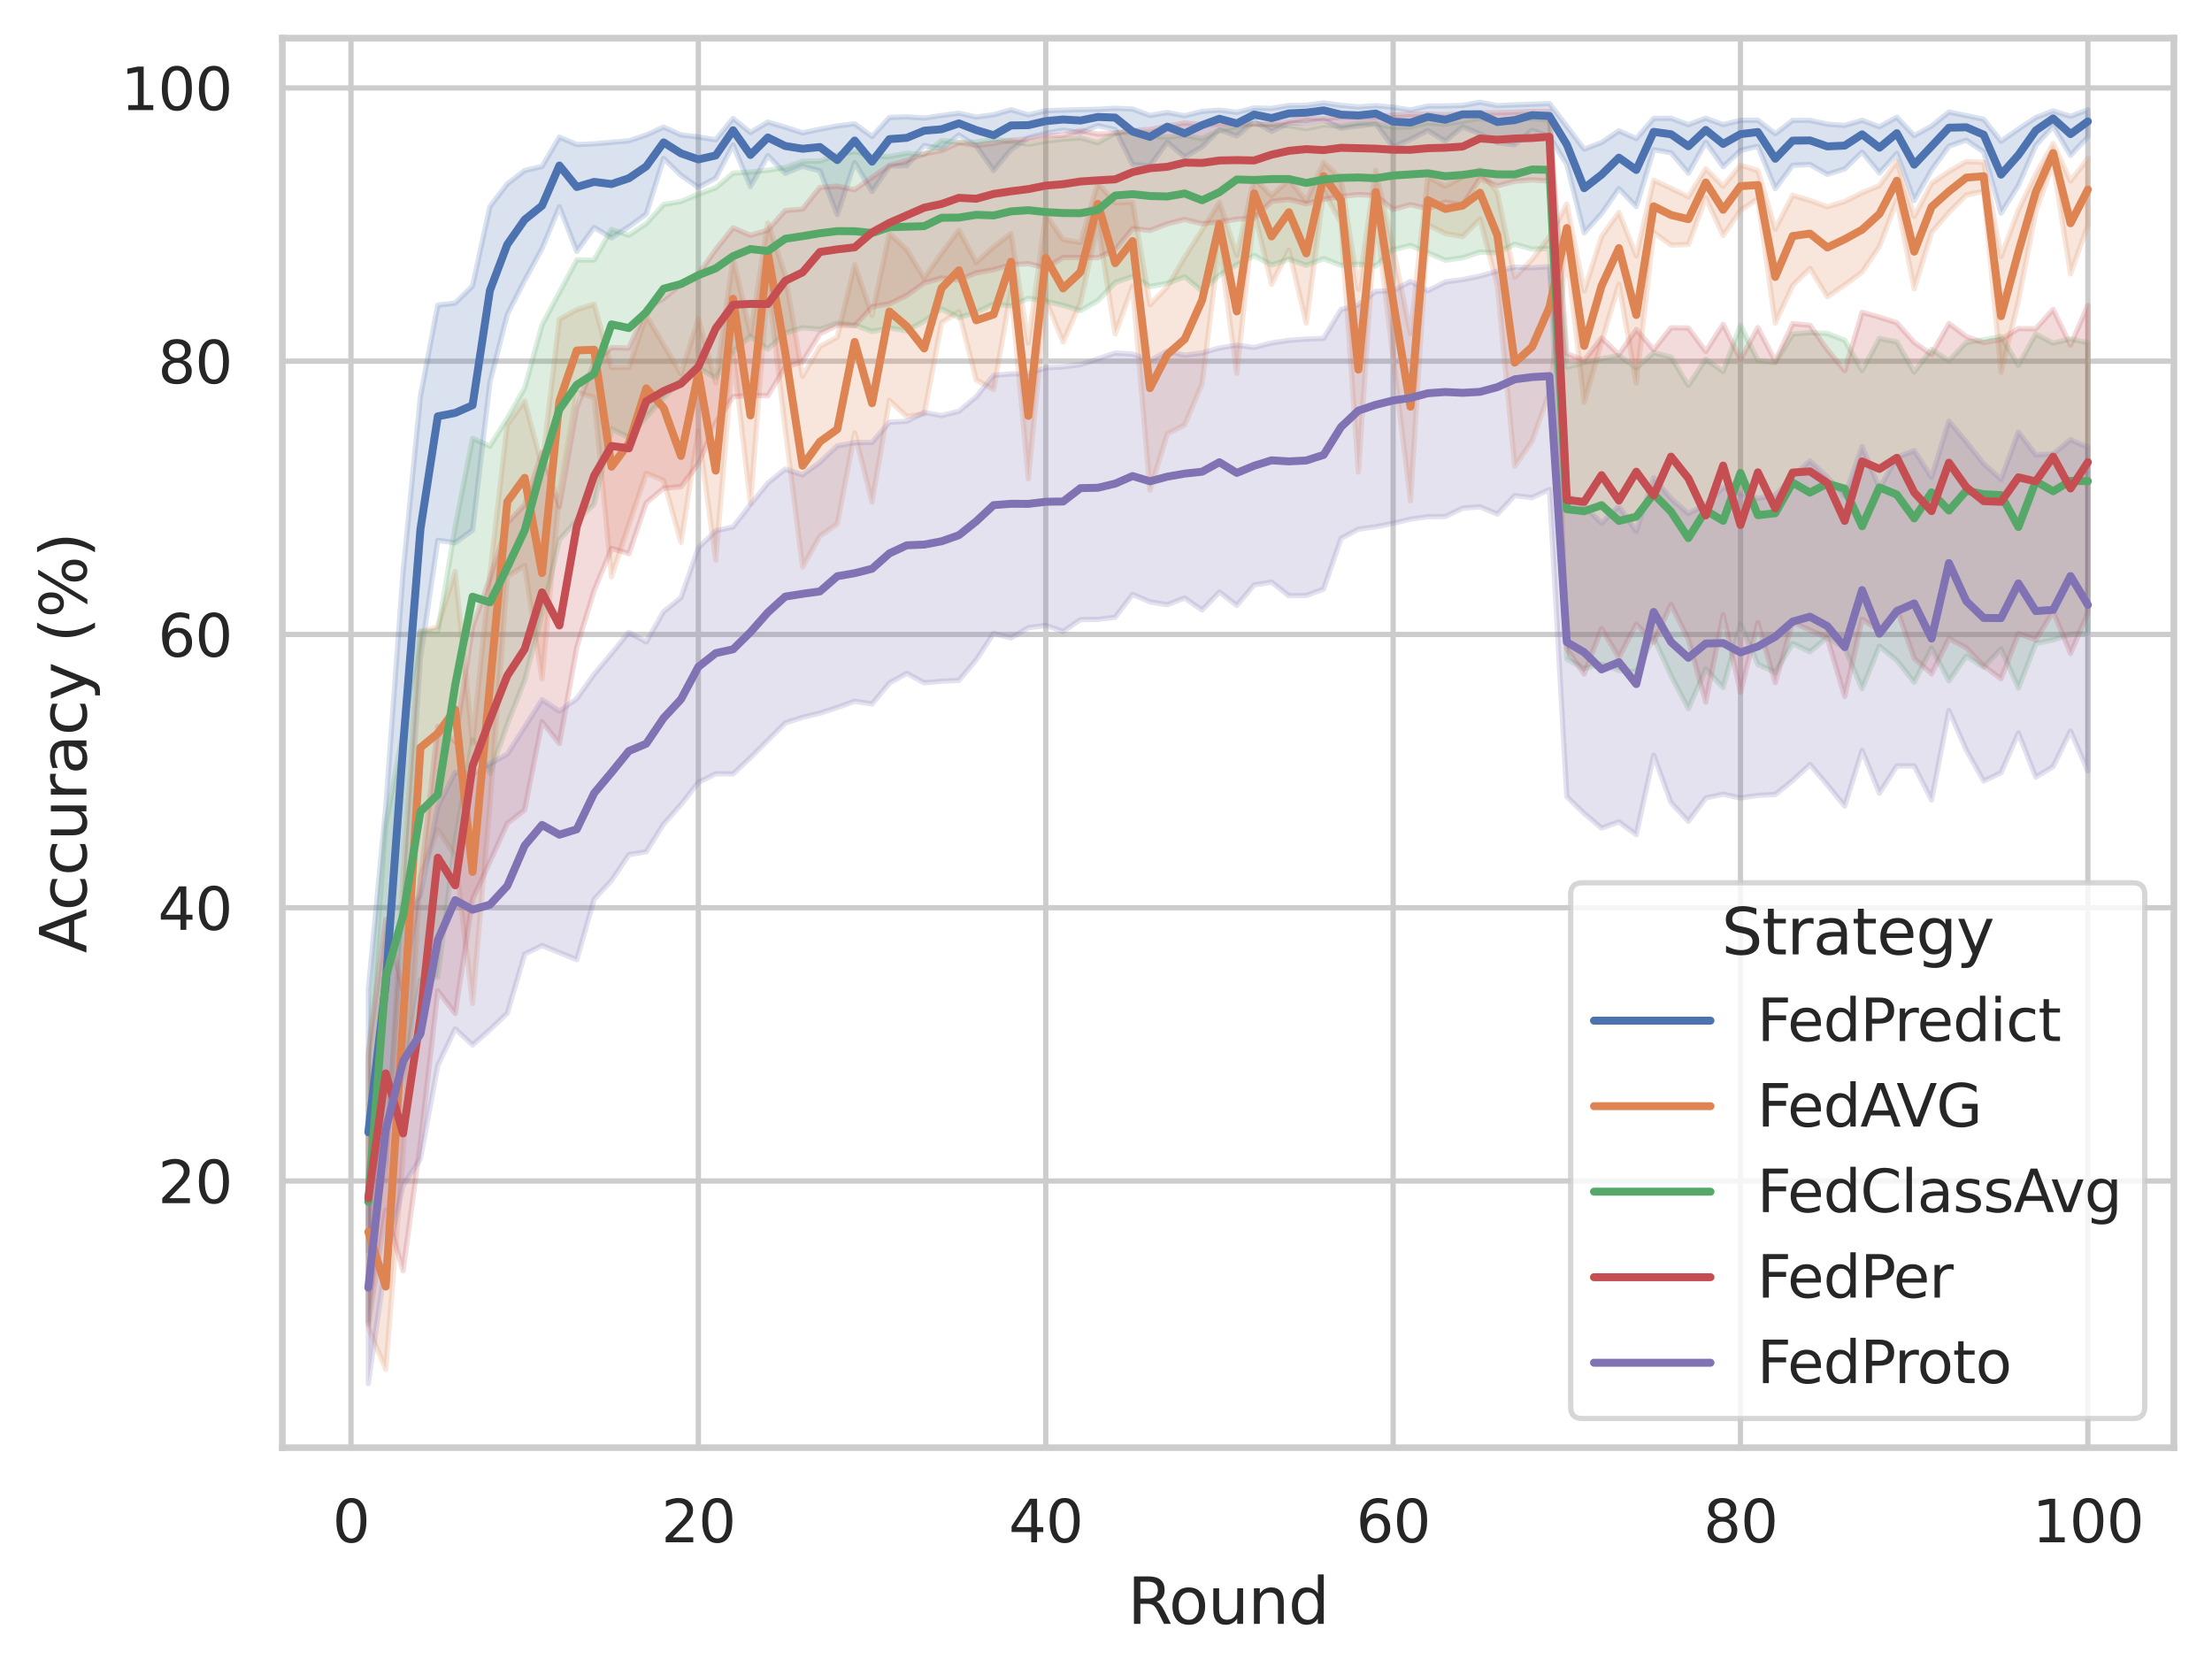 <?xml version="1.0" encoding="utf-8" standalone="no"?>
<!DOCTYPE svg PUBLIC "-//W3C//DTD SVG 1.1//EN"
  "http://www.w3.org/Graphics/SVG/1.1/DTD/svg11.dtd">
<svg xmlns:xlink="http://www.w3.org/1999/xlink" width="417.63pt" height="316.272pt" viewBox="0 0 417.63 316.272" xmlns="http://www.w3.org/2000/svg" version="1.1">
 <defs>
  <style type="text/css">*{stroke-linejoin: round; stroke-linecap: butt}</style>
 </defs>
 <g id="figure_1">
  <g id="patch_1">
   <path d="M 0 316.272 
L 417.63 316.272 
L 417.63 0 
L 0 0 
z
" style="fill: #ffffff"/>
  </g>
  <g id="axes_1">
   <g id="patch_2">
    <path d="M 53.31 273.312 
L 410.43 273.312 
L 410.43 7.2 
L 53.31 7.2 
z
" style="fill: #ffffff"/>
   </g>
   <g id="matplotlib.axis_1">
    <g id="xtick_1">
     <g id="line2d_1">
      <path d="M 66.263 273.312 
L 66.263 7.2 
" clip-path="url(#p11c85f2973)" style="fill: none; stroke: #cccccc; stroke-linecap: round"/>
     </g>
     <g id="text_1">
      <!-- 0 -->
      <g style="fill: #262626" transform="translate(62.764 291.17) scale(0.11 -0.11)">
       <defs>
        <path id="DejaVuSans-30" d="M 2034 4250 
Q 1547 4250 1301 3770 
Q 1056 3291 1056 2328 
Q 1056 1369 1301 889 
Q 1547 409 2034 409 
Q 2525 409 2770 889 
Q 3016 1369 3016 2328 
Q 3016 3291 2770 3770 
Q 2525 4250 2034 4250 
z
M 2034 4750 
Q 2819 4750 3233 4129 
Q 3647 3509 3647 2328 
Q 3647 1150 3233 529 
Q 2819 -91 2034 -91 
Q 1250 -91 836 529 
Q 422 1150 422 2328 
Q 422 3509 836 4129 
Q 1250 4750 2034 4750 
z
" transform="scale(0.016)"/>
       </defs>
       <use xlink:href="#DejaVuSans-30"/>
      </g>
     </g>
    </g>
    <g id="xtick_2">
     <g id="line2d_2">
      <path d="M 131.85 273.312 
L 131.85 7.2 
" clip-path="url(#p11c85f2973)" style="fill: none; stroke: #cccccc; stroke-linecap: round"/>
     </g>
     <g id="text_2">
      <!-- 20 -->
      <g style="fill: #262626" transform="translate(124.851 291.17) scale(0.11 -0.11)">
       <defs>
        <path id="DejaVuSans-32" d="M 1228 531 
L 3431 531 
L 3431 0 
L 469 0 
L 469 531 
Q 828 903 1448 1529 
Q 2069 2156 2228 2338 
Q 2531 2678 2651 2914 
Q 2772 3150 2772 3378 
Q 2772 3750 2511 3984 
Q 2250 4219 1831 4219 
Q 1534 4219 1204 4116 
Q 875 4013 500 3803 
L 500 4441 
Q 881 4594 1212 4672 
Q 1544 4750 1819 4750 
Q 2544 4750 2975 4387 
Q 3406 4025 3406 3419 
Q 3406 3131 3298 2873 
Q 3191 2616 2906 2266 
Q 2828 2175 2409 1742 
Q 1991 1309 1228 531 
z
" transform="scale(0.016)"/>
       </defs>
       <use xlink:href="#DejaVuSans-32"/>
       <use xlink:href="#DejaVuSans-30" x="63.623"/>
      </g>
     </g>
    </g>
    <g id="xtick_3">
     <g id="line2d_3">
      <path d="M 197.437 273.312 
L 197.437 7.2 
" clip-path="url(#p11c85f2973)" style="fill: none; stroke: #cccccc; stroke-linecap: round"/>
     </g>
     <g id="text_3">
      <!-- 40 -->
      <g style="fill: #262626" transform="translate(190.438 291.17) scale(0.11 -0.11)">
       <defs>
        <path id="DejaVuSans-34" d="M 2419 4116 
L 825 1625 
L 2419 1625 
L 2419 4116 
z
M 2253 4666 
L 3047 4666 
L 3047 1625 
L 3713 1625 
L 3713 1100 
L 3047 1100 
L 3047 0 
L 2419 0 
L 2419 1100 
L 313 1100 
L 313 1709 
L 2253 4666 
z
" transform="scale(0.016)"/>
       </defs>
       <use xlink:href="#DejaVuSans-34"/>
       <use xlink:href="#DejaVuSans-30" x="63.623"/>
      </g>
     </g>
    </g>
    <g id="xtick_4">
     <g id="line2d_4">
      <path d="M 263.024 273.312 
L 263.024 7.2 
" clip-path="url(#p11c85f2973)" style="fill: none; stroke: #cccccc; stroke-linecap: round"/>
     </g>
     <g id="text_4">
      <!-- 60 -->
      <g style="fill: #262626" transform="translate(256.025 291.17) scale(0.11 -0.11)">
       <defs>
        <path id="DejaVuSans-36" d="M 2113 2584 
Q 1688 2584 1439 2293 
Q 1191 2003 1191 1497 
Q 1191 994 1439 701 
Q 1688 409 2113 409 
Q 2538 409 2786 701 
Q 3034 994 3034 1497 
Q 3034 2003 2786 2293 
Q 2538 2584 2113 2584 
z
M 3366 4563 
L 3366 3988 
Q 3128 4100 2886 4159 
Q 2644 4219 2406 4219 
Q 1781 4219 1451 3797 
Q 1122 3375 1075 2522 
Q 1259 2794 1537 2939 
Q 1816 3084 2150 3084 
Q 2853 3084 3261 2657 
Q 3669 2231 3669 1497 
Q 3669 778 3244 343 
Q 2819 -91 2113 -91 
Q 1303 -91 875 529 
Q 447 1150 447 2328 
Q 447 3434 972 4092 
Q 1497 4750 2381 4750 
Q 2619 4750 2861 4703 
Q 3103 4656 3366 4563 
z
" transform="scale(0.016)"/>
       </defs>
       <use xlink:href="#DejaVuSans-36"/>
       <use xlink:href="#DejaVuSans-30" x="63.623"/>
      </g>
     </g>
    </g>
    <g id="xtick_5">
     <g id="line2d_5">
      <path d="M 328.61 273.312 
L 328.61 7.2 
" clip-path="url(#p11c85f2973)" style="fill: none; stroke: #cccccc; stroke-linecap: round"/>
     </g>
     <g id="text_5">
      <!-- 80 -->
      <g style="fill: #262626" transform="translate(321.612 291.17) scale(0.11 -0.11)">
       <defs>
        <path id="DejaVuSans-38" d="M 2034 2216 
Q 1584 2216 1326 1975 
Q 1069 1734 1069 1313 
Q 1069 891 1326 650 
Q 1584 409 2034 409 
Q 2484 409 2743 651 
Q 3003 894 3003 1313 
Q 3003 1734 2745 1975 
Q 2488 2216 2034 2216 
z
M 1403 2484 
Q 997 2584 770 2862 
Q 544 3141 544 3541 
Q 544 4100 942 4425 
Q 1341 4750 2034 4750 
Q 2731 4750 3128 4425 
Q 3525 4100 3525 3541 
Q 3525 3141 3298 2862 
Q 3072 2584 2669 2484 
Q 3125 2378 3379 2068 
Q 3634 1759 3634 1313 
Q 3634 634 3220 271 
Q 2806 -91 2034 -91 
Q 1263 -91 848 271 
Q 434 634 434 1313 
Q 434 1759 690 2068 
Q 947 2378 1403 2484 
z
M 1172 3481 
Q 1172 3119 1398 2916 
Q 1625 2713 2034 2713 
Q 2441 2713 2670 2916 
Q 2900 3119 2900 3481 
Q 2900 3844 2670 4047 
Q 2441 4250 2034 4250 
Q 1625 4250 1398 4047 
Q 1172 3844 1172 3481 
z
" transform="scale(0.016)"/>
       </defs>
       <use xlink:href="#DejaVuSans-38"/>
       <use xlink:href="#DejaVuSans-30" x="63.623"/>
      </g>
     </g>
    </g>
    <g id="xtick_6">
     <g id="line2d_6">
      <path d="M 394.197 273.312 
L 394.197 7.2 
" clip-path="url(#p11c85f2973)" style="fill: none; stroke: #cccccc; stroke-linecap: round"/>
     </g>
     <g id="text_6">
      <!-- 100 -->
      <g style="fill: #262626" transform="translate(383.699 291.17) scale(0.11 -0.11)">
       <defs>
        <path id="DejaVuSans-31" d="M 794 531 
L 1825 531 
L 1825 4091 
L 703 3866 
L 703 4441 
L 1819 4666 
L 2450 4666 
L 2450 531 
L 3481 531 
L 3481 0 
L 794 0 
L 794 531 
z
" transform="scale(0.016)"/>
       </defs>
       <use xlink:href="#DejaVuSans-31"/>
       <use xlink:href="#DejaVuSans-30" x="63.623"/>
       <use xlink:href="#DejaVuSans-30" x="127.246"/>
      </g>
     </g>
    </g>
    <g id="text_7">
     <!-- Round -->
     <g style="fill: #262626" transform="translate(212.886 306.576) scale(0.12 -0.12)">
      <defs>
       <path id="DejaVuSans-52" d="M 2841 2188 
Q 3044 2119 3236 1894 
Q 3428 1669 3622 1275 
L 4263 0 
L 3584 0 
L 2988 1197 
Q 2756 1666 2539 1819 
Q 2322 1972 1947 1972 
L 1259 1972 
L 1259 0 
L 628 0 
L 628 4666 
L 2053 4666 
Q 2853 4666 3247 4331 
Q 3641 3997 3641 3322 
Q 3641 2881 3436 2590 
Q 3231 2300 2841 2188 
z
M 1259 4147 
L 1259 2491 
L 2053 2491 
Q 2509 2491 2742 2702 
Q 2975 2913 2975 3322 
Q 2975 3731 2742 3939 
Q 2509 4147 2053 4147 
L 1259 4147 
z
" transform="scale(0.016)"/>
       <path id="DejaVuSans-6f" d="M 1959 3097 
Q 1497 3097 1228 2736 
Q 959 2375 959 1747 
Q 959 1119 1226 758 
Q 1494 397 1959 397 
Q 2419 397 2687 759 
Q 2956 1122 2956 1747 
Q 2956 2369 2687 2733 
Q 2419 3097 1959 3097 
z
M 1959 3584 
Q 2709 3584 3137 3096 
Q 3566 2609 3566 1747 
Q 3566 888 3137 398 
Q 2709 -91 1959 -91 
Q 1206 -91 779 398 
Q 353 888 353 1747 
Q 353 2609 779 3096 
Q 1206 3584 1959 3584 
z
" transform="scale(0.016)"/>
       <path id="DejaVuSans-75" d="M 544 1381 
L 544 3500 
L 1119 3500 
L 1119 1403 
Q 1119 906 1312 657 
Q 1506 409 1894 409 
Q 2359 409 2629 706 
Q 2900 1003 2900 1516 
L 2900 3500 
L 3475 3500 
L 3475 0 
L 2900 0 
L 2900 538 
Q 2691 219 2414 64 
Q 2138 -91 1772 -91 
Q 1169 -91 856 284 
Q 544 659 544 1381 
z
M 1991 3584 
L 1991 3584 
z
" transform="scale(0.016)"/>
       <path id="DejaVuSans-6e" d="M 3513 2113 
L 3513 0 
L 2938 0 
L 2938 2094 
Q 2938 2591 2744 2837 
Q 2550 3084 2163 3084 
Q 1697 3084 1428 2787 
Q 1159 2491 1159 1978 
L 1159 0 
L 581 0 
L 581 3500 
L 1159 3500 
L 1159 2956 
Q 1366 3272 1645 3428 
Q 1925 3584 2291 3584 
Q 2894 3584 3203 3211 
Q 3513 2838 3513 2113 
z
" transform="scale(0.016)"/>
       <path id="DejaVuSans-64" d="M 2906 2969 
L 2906 4863 
L 3481 4863 
L 3481 0 
L 2906 0 
L 2906 525 
Q 2725 213 2448 61 
Q 2172 -91 1784 -91 
Q 1150 -91 751 415 
Q 353 922 353 1747 
Q 353 2572 751 3078 
Q 1150 3584 1784 3584 
Q 2172 3584 2448 3432 
Q 2725 3281 2906 2969 
z
M 947 1747 
Q 947 1113 1208 752 
Q 1469 391 1925 391 
Q 2381 391 2643 752 
Q 2906 1113 2906 1747 
Q 2906 2381 2643 2742 
Q 2381 3103 1925 3103 
Q 1469 3103 1208 2742 
Q 947 2381 947 1747 
z
" transform="scale(0.016)"/>
      </defs>
      <use xlink:href="#DejaVuSans-52"/>
      <use xlink:href="#DejaVuSans-6f" x="64.982"/>
      <use xlink:href="#DejaVuSans-75" x="126.164"/>
      <use xlink:href="#DejaVuSans-6e" x="189.543"/>
      <use xlink:href="#DejaVuSans-64" x="252.922"/>
     </g>
    </g>
   </g>
   <g id="matplotlib.axis_2">
    <g id="ytick_1">
     <g id="line2d_7">
      <path d="M 53.31 222.965 
L 410.43 222.965 
" clip-path="url(#p11c85f2973)" style="fill: none; stroke: #cccccc; stroke-linecap: round"/>
     </g>
     <g id="text_8">
      <!-- 20 -->
      <g style="fill: #262626" transform="translate(29.812 227.144) scale(0.11 -0.11)">
       <use xlink:href="#DejaVuSans-32"/>
       <use xlink:href="#DejaVuSans-30" x="63.623"/>
      </g>
     </g>
    </g>
    <g id="ytick_2">
     <g id="line2d_8">
      <path d="M 53.31 171.374 
L 410.43 171.374 
" clip-path="url(#p11c85f2973)" style="fill: none; stroke: #cccccc; stroke-linecap: round"/>
     </g>
     <g id="text_9">
      <!-- 40 -->
      <g style="fill: #262626" transform="translate(29.812 175.553) scale(0.11 -0.11)">
       <use xlink:href="#DejaVuSans-34"/>
       <use xlink:href="#DejaVuSans-30" x="63.623"/>
      </g>
     </g>
    </g>
    <g id="ytick_3">
     <g id="line2d_9">
      <path d="M 53.31 119.783 
L 410.43 119.783 
" clip-path="url(#p11c85f2973)" style="fill: none; stroke: #cccccc; stroke-linecap: round"/>
     </g>
     <g id="text_10">
      <!-- 60 -->
      <g style="fill: #262626" transform="translate(29.812 123.962) scale(0.11 -0.11)">
       <use xlink:href="#DejaVuSans-36"/>
       <use xlink:href="#DejaVuSans-30" x="63.623"/>
      </g>
     </g>
    </g>
    <g id="ytick_4">
     <g id="line2d_10">
      <path d="M 53.31 68.192 
L 410.43 68.192 
" clip-path="url(#p11c85f2973)" style="fill: none; stroke: #cccccc; stroke-linecap: round"/>
     </g>
     <g id="text_11">
      <!-- 80 -->
      <g style="fill: #262626" transform="translate(29.812 72.371) scale(0.11 -0.11)">
       <use xlink:href="#DejaVuSans-38"/>
       <use xlink:href="#DejaVuSans-30" x="63.623"/>
      </g>
     </g>
    </g>
    <g id="ytick_5">
     <g id="line2d_11">
      <path d="M 53.31 16.601 
L 410.43 16.601 
" clip-path="url(#p11c85f2973)" style="fill: none; stroke: #cccccc; stroke-linecap: round"/>
     </g>
     <g id="text_12">
      <!-- 100 -->
      <g style="fill: #262626" transform="translate(22.814 20.78) scale(0.11 -0.11)">
       <use xlink:href="#DejaVuSans-31"/>
       <use xlink:href="#DejaVuSans-30" x="63.623"/>
       <use xlink:href="#DejaVuSans-30" x="127.246"/>
      </g>
     </g>
    </g>
    <g id="text_13">
     <!-- Accuracy (%) -->
     <g style="fill: #262626" transform="translate(16.318 179.939) rotate(-90) scale(0.12 -0.12)">
      <defs>
       <path id="DejaVuSans-41" d="M 2188 4044 
L 1331 1722 
L 3047 1722 
L 2188 4044 
z
M 1831 4666 
L 2547 4666 
L 4325 0 
L 3669 0 
L 3244 1197 
L 1141 1197 
L 716 0 
L 50 0 
L 1831 4666 
z
" transform="scale(0.016)"/>
       <path id="DejaVuSans-63" d="M 3122 3366 
L 3122 2828 
Q 2878 2963 2633 3030 
Q 2388 3097 2138 3097 
Q 1578 3097 1268 2742 
Q 959 2388 959 1747 
Q 959 1106 1268 751 
Q 1578 397 2138 397 
Q 2388 397 2633 464 
Q 2878 531 3122 666 
L 3122 134 
Q 2881 22 2623 -34 
Q 2366 -91 2075 -91 
Q 1284 -91 818 406 
Q 353 903 353 1747 
Q 353 2603 823 3093 
Q 1294 3584 2113 3584 
Q 2378 3584 2631 3529 
Q 2884 3475 3122 3366 
z
" transform="scale(0.016)"/>
       <path id="DejaVuSans-72" d="M 2631 2963 
Q 2534 3019 2420 3045 
Q 2306 3072 2169 3072 
Q 1681 3072 1420 2755 
Q 1159 2438 1159 1844 
L 1159 0 
L 581 0 
L 581 3500 
L 1159 3500 
L 1159 2956 
Q 1341 3275 1631 3429 
Q 1922 3584 2338 3584 
Q 2397 3584 2469 3576 
Q 2541 3569 2628 3553 
L 2631 2963 
z
" transform="scale(0.016)"/>
       <path id="DejaVuSans-61" d="M 2194 1759 
Q 1497 1759 1228 1600 
Q 959 1441 959 1056 
Q 959 750 1161 570 
Q 1363 391 1709 391 
Q 2188 391 2477 730 
Q 2766 1069 2766 1631 
L 2766 1759 
L 2194 1759 
z
M 3341 1997 
L 3341 0 
L 2766 0 
L 2766 531 
Q 2569 213 2275 61 
Q 1981 -91 1556 -91 
Q 1019 -91 701 211 
Q 384 513 384 1019 
Q 384 1609 779 1909 
Q 1175 2209 1959 2209 
L 2766 2209 
L 2766 2266 
Q 2766 2663 2505 2880 
Q 2244 3097 1772 3097 
Q 1472 3097 1187 3025 
Q 903 2953 641 2809 
L 641 3341 
Q 956 3463 1253 3523 
Q 1550 3584 1831 3584 
Q 2591 3584 2966 3190 
Q 3341 2797 3341 1997 
z
" transform="scale(0.016)"/>
       <path id="DejaVuSans-79" d="M 2059 -325 
Q 1816 -950 1584 -1140 
Q 1353 -1331 966 -1331 
L 506 -1331 
L 506 -850 
L 844 -850 
Q 1081 -850 1212 -737 
Q 1344 -625 1503 -206 
L 1606 56 
L 191 3500 
L 800 3500 
L 1894 763 
L 2988 3500 
L 3597 3500 
L 2059 -325 
z
" transform="scale(0.016)"/>
       <path id="DejaVuSans-20" transform="scale(0.016)"/>
       <path id="DejaVuSans-28" d="M 1984 4856 
Q 1566 4138 1362 3434 
Q 1159 2731 1159 2009 
Q 1159 1288 1364 580 
Q 1569 -128 1984 -844 
L 1484 -844 
Q 1016 -109 783 600 
Q 550 1309 550 2009 
Q 550 2706 781 3412 
Q 1013 4119 1484 4856 
L 1984 4856 
z
" transform="scale(0.016)"/>
       <path id="DejaVuSans-25" d="M 4653 2053 
Q 4381 2053 4226 1822 
Q 4072 1591 4072 1178 
Q 4072 772 4226 539 
Q 4381 306 4653 306 
Q 4919 306 5073 539 
Q 5228 772 5228 1178 
Q 5228 1588 5073 1820 
Q 4919 2053 4653 2053 
z
M 4653 2450 
Q 5147 2450 5437 2106 
Q 5728 1763 5728 1178 
Q 5728 594 5436 251 
Q 5144 -91 4653 -91 
Q 4153 -91 3862 251 
Q 3572 594 3572 1178 
Q 3572 1766 3864 2108 
Q 4156 2450 4653 2450 
z
M 1428 4353 
Q 1159 4353 1004 4120 
Q 850 3888 850 3481 
Q 850 3069 1003 2837 
Q 1156 2606 1428 2606 
Q 1700 2606 1854 2837 
Q 2009 3069 2009 3481 
Q 2009 3884 1853 4118 
Q 1697 4353 1428 4353 
z
M 4250 4750 
L 4750 4750 
L 1831 -91 
L 1331 -91 
L 4250 4750 
z
M 1428 4750 
Q 1922 4750 2215 4408 
Q 2509 4066 2509 3481 
Q 2509 2891 2217 2550 
Q 1925 2209 1428 2209 
Q 931 2209 642 2551 
Q 353 2894 353 3481 
Q 353 4063 643 4406 
Q 934 4750 1428 4750 
z
" transform="scale(0.016)"/>
       <path id="DejaVuSans-29" d="M 513 4856 
L 1013 4856 
Q 1481 4119 1714 3412 
Q 1947 2706 1947 2009 
Q 1947 1309 1714 600 
Q 1481 -109 1013 -844 
L 513 -844 
Q 928 -128 1133 580 
Q 1338 1288 1338 2009 
Q 1338 2731 1133 3434 
Q 928 4138 513 4856 
z
" transform="scale(0.016)"/>
      </defs>
      <use xlink:href="#DejaVuSans-41"/>
      <use xlink:href="#DejaVuSans-63" x="66.658"/>
      <use xlink:href="#DejaVuSans-63" x="121.639"/>
      <use xlink:href="#DejaVuSans-75" x="176.619"/>
      <use xlink:href="#DejaVuSans-72" x="239.998"/>
      <use xlink:href="#DejaVuSans-61" x="281.111"/>
      <use xlink:href="#DejaVuSans-63" x="342.391"/>
      <use xlink:href="#DejaVuSans-79" x="397.371"/>
      <use xlink:href="#DejaVuSans-20" x="456.551"/>
      <use xlink:href="#DejaVuSans-28" x="488.338"/>
      <use xlink:href="#DejaVuSans-25" x="527.352"/>
      <use xlink:href="#DejaVuSans-29" x="622.371"/>
     </g>
    </g>
   </g>
   <g id="PolyCollection_1">
    <defs>
     <path id="m3df265d353" d="M 69.543 -129.444 
L 69.543 -80.09 
L 72.822 -96.869 
L 76.101 -143.026 
L 79.381 -192.092 
L 82.66 -214.266 
L 85.939 -213.803 
L 89.219 -216.194 
L 92.498 -244.102 
L 95.777 -256.917 
L 99.057 -263.341 
L 102.336 -269.36 
L 105.615 -277.234 
L 108.895 -268.828 
L 112.174 -273.312 
L 115.453 -271.379 
L 118.733 -273.472 
L 122.012 -275.876 
L 125.291 -286.363 
L 128.571 -283.176 
L 131.85 -280.89 
L 135.13 -282.665 
L 138.409 -288.908 
L 141.688 -281.051 
L 144.968 -286.894 
L 148.247 -283.549 
L 151.526 -284.888 
L 154.806 -284.016 
L 158.085 -275.751 
L 161.364 -285.584 
L 164.644 -280.129 
L 167.923 -284.903 
L 171.202 -285.005 
L 174.482 -288.798 
L 177.761 -288.22 
L 181.04 -290.777 
L 184.32 -288.708 
L 187.599 -284.089 
L 190.878 -288.023 
L 194.158 -290.283 
L 197.437 -291.109 
L 200.716 -291.694 
L 203.996 -291.252 
L 207.275 -292.562 
L 210.554 -291.796 
L 213.834 -285.216 
L 217.113 -284.955 
L 220.392 -289.406 
L 223.672 -286.628 
L 226.951 -288.545 
L 230.23 -291.786 
L 233.51 -290.608 
L 236.789 -293.373 
L 240.068 -291.472 
L 243.348 -293.043 
L 246.627 -293.014 
L 249.906 -293.628 
L 253.186 -292.076 
L 256.465 -292.505 
L 259.744 -292.903 
L 263.024 -288.505 
L 266.303 -289.968 
L 269.582 -291.634 
L 272.862 -289.624 
L 276.141 -292.325 
L 279.42 -291.017 
L 282.7 -289.331 
L 285.979 -288.931 
L 289.258 -291.692 
L 292.538 -290.517 
L 295.817 -285.204 
L 299.096 -272.312 
L 302.376 -275.959 
L 305.655 -280.659 
L 308.934 -277.272 
L 312.214 -288.009 
L 315.493 -287.441 
L 318.772 -283.595 
L 322.052 -289.395 
L 325.331 -284.791 
L 328.61 -287.865 
L 331.89 -288.659 
L 335.169 -280.652 
L 338.449 -285.074 
L 341.728 -285.216 
L 345.007 -283.352 
L 348.287 -284.394 
L 351.566 -287.559 
L 354.845 -283.624 
L 358.125 -287.296 
L 361.404 -278.429 
L 364.683 -284.189 
L 367.963 -288.68 
L 371.242 -289.805 
L 374.521 -287.605 
L 377.801 -276.038 
L 381.08 -281.267 
L 384.359 -288.817 
L 387.639 -292.428 
L 390.918 -286.941 
L 394.197 -290.452 
L 394.197 -295.557 
L 394.197 -295.557 
L 390.918 -294.318 
L 387.639 -295.327 
L 384.359 -294.085 
L 381.08 -291.891 
L 377.801 -289.606 
L 374.521 -293.753 
L 371.242 -294.447 
L 367.963 -295.125 
L 364.683 -292.459 
L 361.404 -290.668 
L 358.125 -294.141 
L 354.845 -292.331 
L 351.566 -293.568 
L 348.287 -292.584 
L 345.007 -292.826 
L 341.728 -293.546 
L 338.449 -293.54 
L 335.169 -291.014 
L 331.89 -293.574 
L 328.61 -293.545 
L 325.331 -292.744 
L 322.052 -293.958 
L 318.772 -292.725 
L 315.493 -293.946 
L 312.214 -293.915 
L 308.934 -290.097 
L 305.655 -291.568 
L 302.376 -289.362 
L 299.096 -288.111 
L 295.817 -292.434 
L 292.538 -296.725 
L 289.258 -296.583 
L 285.979 -296.469 
L 282.7 -296.322 
L 279.42 -296.976 
L 276.141 -296.368 
L 272.862 -296.268 
L 269.582 -296.262 
L 266.303 -295.499 
L 263.024 -296.024 
L 259.744 -296.319 
L 256.465 -296.086 
L 253.186 -296.387 
L 249.906 -296.849 
L 246.627 -296.394 
L 243.348 -296.357 
L 240.068 -295.805 
L 236.789 -295.896 
L 233.51 -295.064 
L 230.23 -295.477 
L 226.951 -295.237 
L 223.672 -294.415 
L 220.392 -295.029 
L 217.113 -294.47 
L 213.834 -295.678 
L 210.554 -295.83 
L 207.275 -295.641 
L 203.996 -295.57 
L 200.716 -295.48 
L 197.437 -295.352 
L 194.158 -294.589 
L 190.878 -295.546 
L 187.599 -294.607 
L 184.32 -294.174 
L 181.04 -294.906 
L 177.761 -294.465 
L 174.482 -293.977 
L 171.202 -294.203 
L 167.923 -294.09 
L 164.644 -290.487 
L 161.364 -292.908 
L 158.085 -292.487 
L 154.806 -291.877 
L 151.526 -291.193 
L 148.247 -292.262 
L 144.968 -293.223 
L 141.688 -291.241 
L 138.409 -293.912 
L 135.13 -289.884 
L 131.85 -290.417 
L 128.571 -290.808 
L 125.291 -292.274 
L 122.012 -290.784 
L 118.733 -289.691 
L 115.453 -289.412 
L 112.174 -289.107 
L 108.895 -288.984 
L 105.615 -290.379 
L 102.336 -284.835 
L 99.057 -284.076 
L 95.777 -281.546 
L 92.498 -277.265 
L 89.219 -262.285 
L 85.939 -259.06 
L 82.66 -258.657 
L 79.381 -241.437 
L 76.101 -208.196 
L 72.822 -163.798 
L 69.543 -129.444 
z
" style="stroke: #4c72b0; stroke-opacity: 0.2"/>
    </defs>
    <g clip-path="url(#p11c85f2973)">
     <use xlink:href="#m3df265d353" x="0" y="316.272" style="fill: #4c72b0; fill-opacity: 0.2; stroke: #4c72b0; stroke-opacity: 0.2"/>
    </g>
   </g>
   <g id="PolyCollection_2">
    <defs>
     <path id="ma9b2a2a19c" d="M 69.543 -103.992 
L 69.543 -65.663 
L 72.822 -57.76 
L 76.101 -98.336 
L 79.381 -150.784 
L 82.66 -159.702 
L 85.939 -154.672 
L 89.219 -126.823 
L 92.498 -164.457 
L 95.777 -207.403 
L 99.057 -209.499 
L 102.336 -188.104 
L 105.615 -223.241 
L 108.895 -242.231 
L 112.174 -241.205 
L 115.453 -207.371 
L 118.733 -217.313 
L 122.012 -226.928 
L 125.291 -225.595 
L 128.571 -213.877 
L 131.85 -234.914 
L 135.13 -210.522 
L 138.409 -249.509 
L 141.688 -221.218 
L 144.968 -263.002 
L 148.247 -235.354 
L 151.526 -209.223 
L 154.806 -215.076 
L 158.085 -217.365 
L 161.364 -234.542 
L 164.644 -221.49 
L 167.923 -240.689 
L 171.202 -237.636 
L 174.482 -238.143 
L 177.761 -255.337 
L 181.04 -257.444 
L 184.32 -244.548 
L 187.599 -242.71 
L 190.878 -261.488 
L 194.158 -225.873 
L 197.437 -259.672 
L 200.716 -251.714 
L 203.996 -259.175 
L 207.275 -273.883 
L 210.554 -253.238 
L 213.834 -262.25 
L 217.113 -223.746 
L 220.392 -234.361 
L 223.672 -236.042 
L 226.951 -243.823 
L 230.23 -270.265 
L 233.51 -245.775 
L 236.789 -276.334 
L 240.068 -262.621 
L 243.348 -269.054 
L 246.627 -255.281 
L 249.906 -280.202 
L 253.186 -274.197 
L 256.465 -227.137 
L 259.744 -275.973 
L 263.024 -248.599 
L 266.303 -221.727 
L 269.582 -273.864 
L 272.862 -272.167 
L 276.141 -271.591 
L 279.42 -274.874 
L 282.7 -262.449 
L 285.979 -228.255 
L 289.258 -233 
L 292.538 -242.232 
L 295.817 -268.359 
L 299.096 -240.311 
L 302.376 -251.719 
L 305.655 -262.638 
L 308.934 -243.989 
L 312.214 -272.411 
L 315.493 -270.011 
L 318.772 -270.128 
L 322.052 -278.942 
L 325.331 -271.814 
L 328.61 -276.56 
L 331.89 -278.754 
L 335.169 -255.28 
L 338.449 -262.369 
L 341.728 -265.602 
L 345.007 -260.257 
L 348.287 -262.478 
L 351.566 -264.918 
L 354.845 -269.746 
L 358.125 -278.459 
L 361.404 -261.771 
L 364.683 -272.375 
L 367.963 -276.179 
L 371.242 -279.459 
L 374.521 -280.154 
L 377.801 -245.981 
L 381.08 -259.504 
L 384.359 -276.322 
L 387.639 -285.493 
L 390.918 -264.573 
L 394.197 -273.813 
L 394.197 -286.327 
L 394.197 -286.327 
L 390.918 -282.096 
L 387.639 -289.176 
L 384.359 -283.408 
L 381.08 -276.583 
L 377.801 -267.804 
L 374.521 -285.628 
L 371.242 -285.774 
L 367.963 -283.895 
L 364.683 -281.667 
L 361.404 -275.409 
L 358.125 -285.79 
L 354.845 -281.232 
L 351.566 -279.885 
L 348.287 -278.217 
L 345.007 -277.22 
L 341.728 -278.43 
L 338.449 -279.401 
L 335.169 -273.018 
L 331.89 -284.069 
L 328.61 -285.078 
L 325.331 -281.113 
L 322.052 -284.415 
L 318.772 -279.122 
L 315.493 -280.728 
L 312.214 -282.239 
L 308.934 -267.97 
L 305.655 -276.167 
L 302.376 -271.585 
L 299.096 -261.34 
L 295.817 -277.731 
L 292.538 -271.574 
L 289.258 -267.273 
L 285.979 -263.903 
L 282.7 -279.928 
L 279.42 -284.241 
L 276.141 -282.859 
L 272.862 -281.119 
L 269.582 -282.87 
L 266.303 -253.293 
L 263.024 -269.405 
L 259.744 -284.127 
L 256.465 -261.7 
L 253.186 -282.563 
L 249.906 -285.574 
L 246.627 -278.335 
L 243.348 -282.335 
L 240.068 -279.349 
L 236.789 -282.586 
L 233.51 -268.101 
L 230.23 -278.074 
L 226.951 -272.847 
L 223.672 -267.687 
L 220.392 -262.128 
L 217.113 -258.728 
L 213.834 -278.095 
L 210.554 -277.994 
L 207.275 -281.673 
L 203.996 -270.483 
L 200.716 -271.024 
L 197.437 -275.814 
L 194.158 -251.484 
L 190.878 -272.177 
L 187.599 -269.668 
L 184.32 -266.71 
L 181.04 -272.808 
L 177.761 -268.446 
L 174.482 -263.763 
L 171.202 -269.155 
L 167.923 -272.16 
L 164.644 -256.757 
L 161.364 -266.276 
L 158.085 -252.628 
L 154.806 -250.865 
L 151.526 -245.253 
L 148.247 -264.326 
L 144.968 -274.206 
L 141.688 -253.192 
L 138.409 -267.604 
L 135.13 -244.019 
L 131.85 -256.104 
L 128.571 -245.704 
L 125.291 -251.193 
L 122.012 -256.689 
L 118.733 -246.898 
L 115.453 -246.905 
L 112.174 -258.838 
L 108.895 -257.812 
L 105.615 -255.97 
L 102.336 -228.222 
L 99.057 -240.539 
L 95.777 -236.1 
L 92.498 -207.831 
L 89.219 -175.98 
L 85.939 -208.381 
L 82.66 -197.983 
L 79.381 -196.979 
L 76.101 -150.573 
L 72.822 -93.598 
L 69.543 -103.992 
z
" style="stroke: #dd8452; stroke-opacity: 0.2"/>
    </defs>
    <g clip-path="url(#p11c85f2973)">
     <use xlink:href="#ma9b2a2a19c" x="0" y="316.272" style="fill: #dd8452; fill-opacity: 0.2; stroke: #dd8452; stroke-opacity: 0.2"/>
    </g>
   </g>
   <g id="PolyCollection_3">
    <defs>
     <path id="me2cdd1a155" d="M 69.543 -116.51 
L 69.543 -66.947 
L 72.822 -104.278 
L 76.101 -113.265 
L 79.381 -131.257 
L 82.66 -131.8 
L 85.939 -157.679 
L 89.219 -176.518 
L 92.498 -170.269 
L 95.777 -179.524 
L 99.057 -187.858 
L 102.336 -200.446 
L 105.615 -214.375 
L 108.895 -218.01 
L 112.174 -221.054 
L 115.453 -235.293 
L 118.733 -233.65 
L 122.012 -237.538 
L 125.291 -241.16 
L 128.571 -244.491 
L 131.85 -246.825 
L 135.13 -244.947 
L 138.409 -249.942 
L 141.688 -252.752 
L 144.968 -250.357 
L 148.247 -253.393 
L 151.526 -254.397 
L 154.806 -254.108 
L 158.085 -255.264 
L 161.364 -254.925 
L 164.644 -253.696 
L 167.923 -254.338 
L 171.202 -253.828 
L 174.482 -255.623 
L 177.761 -257.967 
L 181.04 -256.305 
L 184.32 -257.286 
L 187.599 -258.901 
L 190.878 -258.512 
L 194.158 -259.943 
L 197.437 -259.386 
L 200.716 -258.638 
L 203.996 -257.62 
L 207.275 -259.512 
L 210.554 -262.93 
L 213.834 -264.085 
L 217.113 -262.186 
L 220.392 -262.774 
L 223.672 -264.013 
L 226.951 -261.301 
L 230.23 -264.345 
L 233.51 -266.288 
L 236.789 -268.033 
L 240.068 -266.236 
L 243.348 -267.349 
L 246.627 -266.186 
L 249.906 -267.433 
L 253.186 -266.186 
L 256.465 -266.39 
L 259.744 -266.042 
L 263.024 -269.111 
L 266.303 -269.949 
L 269.582 -268.549 
L 272.862 -267.145 
L 276.141 -267.602 
L 279.42 -268.674 
L 282.7 -268.556 
L 285.979 -270.174 
L 289.258 -269.243 
L 292.538 -269.36 
L 295.817 -191.848 
L 299.096 -190.051 
L 302.376 -190.873 
L 305.655 -189.688 
L 308.934 -189.467 
L 312.214 -195.883 
L 315.493 -188.73 
L 318.772 -182.488 
L 322.052 -189.97 
L 325.331 -186.461 
L 328.61 -198.419 
L 331.89 -190.841 
L 335.169 -189.332 
L 338.449 -194.772 
L 341.728 -193.226 
L 345.007 -195.956 
L 348.287 -193.892 
L 351.566 -186.241 
L 354.845 -194.289 
L 358.125 -191.593 
L 361.404 -187.469 
L 364.683 -193.909 
L 367.963 -187.719 
L 371.242 -192.402 
L 374.521 -190.293 
L 377.801 -193.776 
L 381.08 -186.367 
L 384.359 -194.782 
L 387.639 -195.446 
L 390.918 -196.524 
L 394.197 -196.708 
L 394.197 -251.547 
L 394.197 -251.547 
L 390.918 -252.281 
L 387.639 -251.497 
L 384.359 -253.197 
L 381.08 -247.329 
L 377.801 -252.75 
L 374.521 -252.111 
L 371.242 -251.627 
L 367.963 -248.157 
L 364.683 -250.3 
L 361.404 -246.034 
L 358.125 -251.715 
L 354.845 -252.362 
L 351.566 -246.326 
L 348.287 -252.026 
L 345.007 -253.318 
L 341.728 -253.484 
L 338.449 -253.194 
L 335.169 -247.797 
L 331.89 -248.241 
L 328.61 -254.855 
L 325.331 -246.137 
L 322.052 -248.458 
L 318.772 -243.504 
L 315.493 -248.851 
L 312.214 -249.68 
L 308.934 -246.805 
L 305.655 -249.177 
L 302.376 -248.536 
L 299.096 -247.85 
L 295.817 -246.924 
L 292.538 -293.573 
L 289.258 -293.911 
L 285.979 -293.858 
L 282.7 -293.429 
L 279.42 -293.966 
L 276.141 -293.381 
L 272.862 -292.836 
L 269.582 -293.077 
L 266.303 -292.345 
L 263.024 -292.244 
L 259.744 -292.914 
L 256.465 -292.975 
L 253.186 -292.418 
L 249.906 -292.693 
L 246.627 -291.989 
L 243.348 -292.537 
L 240.068 -292.724 
L 236.789 -292.831 
L 233.51 -292.422 
L 230.23 -291.687 
L 226.951 -290.1 
L 223.672 -290.705 
L 220.392 -290.36 
L 217.113 -290.623 
L 213.834 -291.368 
L 210.554 -291.165 
L 207.275 -289.317 
L 203.996 -290.233 
L 200.716 -290.006 
L 197.437 -289.625 
L 194.158 -289.033 
L 190.878 -289.615 
L 187.599 -289.966 
L 184.32 -289.435 
L 181.04 -289.388 
L 177.761 -289.744 
L 174.482 -287.104 
L 171.202 -287.348 
L 167.923 -286.71 
L 164.644 -286.792 
L 161.364 -287.653 
L 158.085 -287.038 
L 154.806 -285.869 
L 151.526 -285.832 
L 148.247 -284.642 
L 144.968 -284.14 
L 141.688 -283.798 
L 138.409 -283.574 
L 135.13 -280.8 
L 131.85 -279.621 
L 128.571 -278.228 
L 125.291 -277.663 
L 122.012 -274.047 
L 118.733 -271.867 
L 115.453 -272.948 
L 112.174 -267.196 
L 108.895 -267.201 
L 105.615 -261.045 
L 102.336 -254.916 
L 99.057 -243.014 
L 95.777 -237.281 
L 92.498 -232.055 
L 89.219 -233.517 
L 85.939 -216.762 
L 82.66 -197.115 
L 79.381 -197.148 
L 76.101 -178.221 
L 72.822 -160.493 
L 69.543 -116.51 
z
" style="stroke: #55a868; stroke-opacity: 0.2"/>
    </defs>
    <g clip-path="url(#p11c85f2973)">
     <use xlink:href="#me2cdd1a155" x="0" y="316.272" style="fill: #55a868; fill-opacity: 0.2; stroke: #55a868; stroke-opacity: 0.2"/>
    </g>
   </g>
   <g id="PolyCollection_4">
    <defs>
     <path id="mdb3f66b0e3" d="M 69.543 -117.414 
L 69.543 -66.28 
L 72.822 -87.803 
L 76.101 -76.373 
L 79.381 -100.647 
L 82.66 -129.219 
L 85.939 -124.926 
L 89.219 -146.517 
L 92.498 -153.569 
L 95.777 -160.805 
L 99.057 -163.373 
L 102.336 -179.994 
L 105.615 -175.892 
L 108.895 -194.092 
L 112.174 -204.829 
L 115.453 -212.747 
L 118.733 -211.747 
L 122.012 -221.352 
L 125.291 -224.097 
L 128.571 -224.401 
L 131.85 -228.734 
L 135.13 -236.471 
L 138.409 -241.39 
L 141.688 -241.628 
L 144.968 -241.541 
L 148.247 -246.974 
L 151.526 -248.002 
L 154.806 -253.28 
L 158.085 -254.873 
L 161.364 -254.769 
L 164.644 -258.344 
L 167.923 -258.918 
L 171.202 -260.513 
L 174.482 -262.868 
L 177.761 -263.791 
L 181.04 -263.399 
L 184.32 -264.77 
L 187.599 -265.362 
L 190.878 -266.311 
L 194.158 -266.503 
L 197.437 -265.665 
L 200.716 -267.66 
L 203.996 -267.652 
L 207.275 -267.636 
L 210.554 -269.12 
L 213.834 -273.119 
L 217.113 -272.771 
L 220.392 -274.016 
L 223.672 -274.843 
L 226.951 -274.026 
L 230.23 -274.379 
L 233.51 -274.898 
L 236.789 -275.136 
L 240.068 -278.256 
L 243.348 -278.628 
L 246.627 -277.814 
L 249.906 -278.651 
L 253.186 -279.193 
L 256.465 -279.533 
L 259.744 -279.376 
L 263.024 -276.727 
L 266.303 -277.643 
L 269.582 -276.863 
L 272.862 -278.102 
L 276.141 -277.564 
L 279.42 -282.57 
L 282.7 -281.195 
L 285.979 -282.056 
L 289.258 -282.324 
L 292.538 -282.11 
L 295.817 -193.733 
L 299.096 -189.026 
L 302.376 -197.587 
L 305.655 -192.181 
L 308.934 -198.439 
L 312.214 -194.994 
L 315.493 -202.146 
L 318.772 -195.565 
L 322.052 -183.708 
L 325.331 -200.221 
L 328.61 -185.588 
L 331.89 -198.728 
L 335.169 -187.394 
L 338.449 -198.787 
L 341.728 -197.307 
L 345.007 -195.83 
L 348.287 -184.765 
L 351.566 -199.372 
L 354.845 -197.207 
L 358.125 -201.38 
L 361.404 -191.989 
L 364.683 -189.059 
L 367.963 -195.724 
L 371.242 -193.963 
L 374.521 -190.56 
L 377.801 -188.125 
L 381.08 -196.655 
L 384.359 -195.492 
L 387.639 -200.797 
L 390.918 -192.896 
L 394.197 -200.613 
L 394.197 -258.622 
L 394.197 -258.622 
L 390.918 -251.124 
L 387.639 -257.844 
L 384.359 -254.187 
L 381.08 -254.234 
L 377.801 -252.179 
L 374.521 -251.578 
L 371.242 -252.728 
L 367.963 -255.195 
L 364.683 -249.376 
L 361.404 -251.61 
L 358.125 -255.326 
L 354.845 -256.392 
L 351.566 -257.297 
L 348.287 -246.312 
L 345.007 -250.238 
L 341.728 -254.863 
L 338.449 -255.16 
L 335.169 -248.062 
L 331.89 -254.415 
L 328.61 -248.387 
L 325.331 -255.056 
L 322.052 -249.915 
L 318.772 -254.353 
L 315.493 -254.381 
L 312.214 -250.251 
L 308.934 -254.079 
L 305.655 -249.331 
L 302.376 -252.465 
L 299.096 -248.223 
L 295.817 -249.544 
L 292.538 -295.23 
L 289.258 -295.238 
L 285.979 -295.07 
L 282.7 -294.979 
L 279.42 -294.988 
L 276.141 -294.858 
L 272.862 -294.599 
L 269.582 -294.74 
L 266.303 -294.692 
L 263.024 -294.558 
L 259.744 -294.11 
L 256.465 -294.134 
L 253.186 -294.17 
L 249.906 -293.857 
L 246.627 -294.035 
L 243.348 -293.35 
L 240.068 -292.806 
L 236.789 -292.867 
L 233.51 -293.041 
L 230.23 -292.837 
L 226.951 -292.739 
L 223.672 -293.042 
L 220.392 -292.493 
L 217.113 -291.816 
L 213.834 -291.631 
L 210.554 -291.162 
L 207.275 -290.953 
L 203.996 -291.628 
L 200.716 -290.752 
L 197.437 -290.665 
L 194.158 -290.039 
L 190.878 -289.79 
L 187.599 -289.2 
L 184.32 -288.811 
L 181.04 -289.34 
L 177.761 -287.835 
L 174.482 -287.234 
L 171.202 -285.982 
L 167.923 -285.057 
L 164.644 -282.777 
L 161.364 -280.436 
L 158.085 -281.117 
L 154.806 -280.876 
L 151.526 -276.805 
L 148.247 -276.508 
L 144.968 -272.813 
L 141.688 -271.846 
L 138.409 -273.268 
L 135.13 -269.15 
L 131.85 -264.516 
L 128.571 -262.595 
L 125.291 -259.926 
L 122.012 -258.018 
L 118.733 -250.553 
L 115.453 -250.64 
L 112.174 -247.799 
L 108.895 -239.316 
L 105.615 -220.623 
L 102.336 -230.886 
L 99.057 -221.001 
L 95.777 -217.53 
L 92.498 -207.059 
L 89.219 -197.922 
L 85.939 -176.263 
L 82.66 -179.104 
L 79.381 -149.731 
L 76.101 -129.297 
L 72.822 -142.662 
L 69.543 -117.414 
z
" style="stroke: #c44e52; stroke-opacity: 0.2"/>
    </defs>
    <g clip-path="url(#p11c85f2973)">
     <use xlink:href="#mdb3f66b0e3" x="0" y="316.272" style="fill: #c44e52; fill-opacity: 0.2; stroke: #c44e52; stroke-opacity: 0.2"/>
    </g>
   </g>
   <g id="PolyCollection_5">
    <defs>
     <path id="mfddb63a17f" d="M 69.543 -94.184 
L 69.543 -55.056 
L 72.822 -78.002 
L 76.101 -92.495 
L 79.381 -97.518 
L 82.66 -115.119 
L 85.939 -122.029 
L 89.219 -118.981 
L 92.498 -121.872 
L 95.777 -124.994 
L 99.057 -136.147 
L 102.336 -137.77 
L 105.615 -136.425 
L 108.895 -135.101 
L 112.174 -146.514 
L 115.453 -150.045 
L 118.733 -154.911 
L 122.012 -155.475 
L 125.291 -160.703 
L 128.571 -164.374 
L 131.85 -168.554 
L 135.13 -170.194 
L 138.409 -170.162 
L 141.688 -173.232 
L 144.968 -176.515 
L 148.247 -179.781 
L 151.526 -180.846 
L 154.806 -181.626 
L 158.085 -182.697 
L 161.364 -183.885 
L 164.644 -183.369 
L 167.923 -187.34 
L 171.202 -189.148 
L 174.482 -187.37 
L 177.761 -187.66 
L 181.04 -187.816 
L 184.32 -191.722 
L 187.599 -196.705 
L 190.878 -195.838 
L 194.158 -197.768 
L 197.437 -198.194 
L 200.716 -197.059 
L 203.996 -199.302 
L 207.275 -199.337 
L 210.554 -199.748 
L 213.834 -204.056 
L 217.113 -202.634 
L 220.392 -202.102 
L 223.672 -203.371 
L 226.951 -201.102 
L 230.23 -204.507 
L 233.51 -201.979 
L 236.789 -205.849 
L 240.068 -206.363 
L 243.348 -203.808 
L 246.627 -203.835 
L 249.906 -205.075 
L 253.186 -214.62 
L 256.465 -216.362 
L 259.744 -216.824 
L 263.024 -217.475 
L 266.303 -218.266 
L 269.582 -218.72 
L 272.862 -218.753 
L 276.141 -220.33 
L 279.42 -220.601 
L 282.7 -219.221 
L 285.979 -222.701 
L 289.258 -222.322 
L 292.538 -223.852 
L 295.817 -165.865 
L 299.096 -162.703 
L 302.376 -159.931 
L 305.655 -161.113 
L 308.934 -158.688 
L 312.214 -173.704 
L 315.493 -164.735 
L 318.772 -161.227 
L 322.052 -165.614 
L 325.331 -166.337 
L 328.61 -165.624 
L 331.89 -166.107 
L 335.169 -166.279 
L 338.449 -168.913 
L 341.728 -171.937 
L 345.007 -168.083 
L 348.287 -164.078 
L 351.566 -174.591 
L 354.845 -166.523 
L 358.125 -171.673 
L 361.404 -171.673 
L 364.683 -165.242 
L 367.963 -182.123 
L 371.242 -174.649 
L 374.521 -168.819 
L 377.801 -170.373 
L 381.08 -177.883 
L 384.359 -169.553 
L 387.639 -171.553 
L 390.918 -178.263 
L 394.197 -170.713 
L 394.197 -231.815 
L 394.197 -231.815 
L 390.918 -233.251 
L 387.639 -230.593 
L 384.359 -230.4 
L 381.08 -234.713 
L 377.801 -225.765 
L 374.521 -228.732 
L 371.242 -232.844 
L 367.963 -236.764 
L 364.683 -226.145 
L 361.404 -231.201 
L 358.125 -229.916 
L 354.845 -224.128 
L 351.566 -231.973 
L 348.287 -222.666 
L 345.007 -226.197 
L 341.728 -229.25 
L 338.449 -226.321 
L 335.169 -222.746 
L 331.89 -222.208 
L 328.61 -223.06 
L 325.331 -224.266 
L 322.052 -221.017 
L 318.772 -219.332 
L 315.493 -222.152 
L 312.214 -226.093 
L 308.934 -215.965 
L 305.655 -220.716 
L 302.376 -217.496 
L 299.096 -220.72 
L 295.817 -222.87 
L 292.538 -265.927 
L 289.258 -265.723 
L 285.979 -265.848 
L 282.7 -265.093 
L 279.42 -264.142 
L 276.141 -263.49 
L 272.862 -263.038 
L 269.582 -261.369 
L 266.303 -263.14 
L 263.024 -261.418 
L 259.744 -261.267 
L 256.465 -258.72 
L 253.186 -257.826 
L 249.906 -252.406 
L 246.627 -252.259 
L 243.348 -252.019 
L 240.068 -251.53 
L 236.789 -250.677 
L 233.51 -251.091 
L 230.23 -250.584 
L 226.951 -249.633 
L 223.672 -249.218 
L 220.392 -249.992 
L 217.113 -248.162 
L 213.834 -249.429 
L 210.554 -249.623 
L 207.275 -248.516 
L 203.996 -247.43 
L 200.716 -247.005 
L 197.437 -246.843 
L 194.158 -245.714 
L 190.878 -245.683 
L 187.599 -245.416 
L 184.32 -241.367 
L 181.04 -238.621 
L 177.761 -237.802 
L 174.482 -238.399 
L 171.202 -236.744 
L 167.923 -236.562 
L 164.644 -232.74 
L 161.364 -232.708 
L 158.085 -232.102 
L 154.806 -229.006 
L 151.526 -226.601 
L 148.247 -227.704 
L 144.968 -225.056 
L 141.688 -221.022 
L 138.409 -216.79 
L 135.13 -216.047 
L 131.85 -212.84 
L 128.571 -203.453 
L 125.291 -200.794 
L 122.012 -195.073 
L 118.733 -196.88 
L 115.453 -192.896 
L 112.174 -188.984 
L 108.895 -184.368 
L 105.615 -182.016 
L 102.336 -184.169 
L 99.057 -178.993 
L 95.777 -173.897 
L 92.498 -172.082 
L 89.219 -170.101 
L 85.939 -170.457 
L 82.66 -163.968 
L 79.381 -147.29 
L 76.101 -143.45 
L 72.822 -132.053 
L 69.543 -94.184 
z
" style="stroke: #8172b3; stroke-opacity: 0.2"/>
    </defs>
    <g clip-path="url(#p11c85f2973)">
     <use xlink:href="#mfddb63a17f" x="0" y="316.272" style="fill: #8172b3; fill-opacity: 0.2; stroke: #8172b3; stroke-opacity: 0.2"/>
    </g>
   </g>
   <g id="line2d_12">
    <path d="M 69.543 213.765 
L 72.822 185.8 
L 76.101 140.866 
L 79.381 99.901 
L 82.66 78.6 
L 85.939 77.958 
L 89.219 76.503 
L 92.498 54.837 
L 95.777 46.149 
L 99.057 41.472 
L 102.336 38.833 
L 105.615 31.251 
L 108.895 35.303 
L 112.174 34.34 
L 115.453 34.752 
L 118.733 33.654 
L 122.012 31.416 
L 125.291 26.884 
L 128.571 28.949 
L 131.85 30.097 
L 135.13 29.349 
L 138.409 24.59 
L 141.688 29.251 
L 144.968 25.955 
L 148.247 27.562 
L 151.526 28.087 
L 154.806 27.759 
L 158.085 30.22 
L 161.364 26.535 
L 164.644 30.515 
L 167.923 26.266 
L 171.202 26.026 
L 174.482 24.677 
L 177.761 24.403 
L 181.04 23.29 
L 184.32 24.566 
L 187.599 25.531 
L 190.878 23.68 
L 194.158 23.628 
L 197.437 22.866 
L 200.716 22.563 
L 203.996 22.753 
L 207.275 22.082 
L 210.554 22.202 
L 213.834 24.84 
L 217.113 25.844 
L 220.392 23.914 
L 223.672 25.178 
L 226.951 23.624 
L 230.23 22.423 
L 233.51 23.308 
L 236.789 21.627 
L 240.068 22.295 
L 243.348 21.409 
L 246.627 21.258 
L 249.906 20.836 
L 253.186 21.646 
L 256.465 21.79 
L 259.744 21.438 
L 263.024 22.963 
L 266.303 23.149 
L 269.582 22.053 
L 272.862 22.615 
L 276.141 21.592 
L 279.42 21.571 
L 282.7 23.035 
L 285.979 22.678 
L 289.258 21.737 
L 292.538 21.911 
L 295.817 27.297 
L 299.096 35.53 
L 302.376 32.979 
L 305.655 29.766 
L 308.934 32.083 
L 312.214 24.896 
L 315.493 25.346 
L 318.772 27.614 
L 322.052 24.536 
L 325.331 27.169 
L 328.61 25.327 
L 331.89 24.926 
L 335.169 29.969 
L 338.449 26.551 
L 341.728 26.511 
L 345.007 27.642 
L 348.287 27.487 
L 351.566 25.366 
L 354.845 27.882 
L 358.125 25.145 
L 361.404 31.087 
L 364.683 27.604 
L 367.963 24.112 
L 371.242 24.027 
L 374.521 25.432 
L 377.801 32.969 
L 381.08 29.261 
L 384.359 24.629 
L 387.639 22.357 
L 390.918 25.314 
L 394.197 22.922 
" clip-path="url(#p11c85f2973)" style="fill: none; stroke: #4c72b0; stroke-width: 1.5; stroke-linecap: round"/>
   </g>
   <g id="line2d_13">
    <path d="M 69.543 232.577 
L 72.822 242.891 
L 76.101 192.611 
L 79.381 141.146 
L 82.66 138.441 
L 85.939 133.946 
L 89.219 164.617 
L 92.498 129.395 
L 95.777 94.726 
L 99.057 90.21 
L 102.336 108.195 
L 105.615 75.716 
L 108.895 66.166 
L 112.174 66.028 
L 115.453 88.11 
L 118.733 83.705 
L 122.012 73.319 
L 125.291 76.998 
L 128.571 86.076 
L 131.85 70.454 
L 135.13 88.856 
L 138.409 56.417 
L 141.688 78.437 
L 144.968 47.798 
L 148.247 66.501 
L 151.526 87.928 
L 154.806 83.391 
L 158.085 81.038 
L 161.364 64.552 
L 164.644 76.129 
L 167.923 58.806 
L 171.202 61.615 
L 174.482 65.785 
L 177.761 54.408 
L 181.04 51.031 
L 184.32 60.473 
L 187.599 59.366 
L 190.878 49.42 
L 194.158 78.514 
L 197.437 48.679 
L 200.716 54.458 
L 203.996 51.366 
L 207.275 38.488 
L 210.554 49.686 
L 213.834 45.518 
L 217.113 73.274 
L 220.392 66.928 
L 223.672 64.028 
L 226.951 56.689 
L 230.23 42.286 
L 233.51 58.795 
L 236.789 36.503 
L 240.068 44.636 
L 243.348 40.07 
L 246.627 47.833 
L 249.906 33.265 
L 253.186 37.765 
L 256.465 69.778 
L 259.744 36.252 
L 263.024 56.907 
L 266.303 76.781 
L 269.582 37.79 
L 272.862 39.445 
L 276.141 38.828 
L 279.42 36.381 
L 282.7 44.428 
L 285.979 68.457 
L 289.258 65.496 
L 292.538 58.006 
L 295.817 43.051 
L 299.096 65.309 
L 302.376 53.982 
L 305.655 46.849 
L 308.934 59.466 
L 312.214 38.944 
L 315.493 40.591 
L 318.772 41.384 
L 322.052 34.457 
L 325.331 39.601 
L 328.61 35.14 
L 331.89 34.939 
L 335.169 52.282 
L 338.449 44.567 
L 341.728 44.1 
L 345.007 46.722 
L 348.287 45.166 
L 351.566 43.363 
L 354.845 40.381 
L 358.125 34.11 
L 361.404 47.514 
L 364.683 39.063 
L 367.963 36.12 
L 371.242 33.536 
L 374.521 33.268 
L 377.801 59.693 
L 381.08 47.553 
L 384.359 36.224 
L 387.639 28.897 
L 390.918 42.15 
L 394.197 35.781 
" clip-path="url(#p11c85f2973)" style="fill: none; stroke: #dd8452; stroke-width: 1.5; stroke-linecap: round"/>
   </g>
   <g id="line2d_14">
    <path d="M 69.543 226.896 
L 72.822 184.611 
L 76.101 172.826 
L 79.381 153.224 
L 82.66 150.017 
L 85.939 129.347 
L 89.219 112.657 
L 92.498 113.718 
L 95.777 107.115 
L 99.057 100.136 
L 102.336 88.005 
L 105.615 77.296 
L 108.895 72.65 
L 112.174 70.563 
L 115.453 61.238 
L 118.733 61.933 
L 122.012 58.943 
L 125.291 54.503 
L 128.571 53.617 
L 131.85 51.951 
L 135.13 50.654 
L 138.409 48.363 
L 141.688 47.016 
L 144.968 47.388 
L 148.247 45.079 
L 151.526 44.582 
L 154.806 44.033 
L 158.085 43.632 
L 161.364 43.654 
L 164.644 43.994 
L 167.923 42.893 
L 171.202 42.799 
L 174.482 42.696 
L 177.761 41.109 
L 181.04 41.079 
L 184.32 40.552 
L 187.599 40.674 
L 190.878 39.906 
L 194.158 39.684 
L 197.437 40.031 
L 200.716 40.22 
L 203.996 40.25 
L 207.275 39.631 
L 210.554 36.912 
L 213.834 36.657 
L 217.113 37.006 
L 220.392 37.095 
L 223.672 36.527 
L 226.951 37.814 
L 230.23 36.28 
L 233.51 33.886 
L 236.789 33.98 
L 240.068 33.807 
L 243.348 33.799 
L 246.627 34.541 
L 249.906 33.885 
L 253.186 33.579 
L 256.465 33.506 
L 259.744 33.644 
L 263.024 33.136 
L 266.303 32.925 
L 269.582 32.716 
L 272.862 33.268 
L 276.141 33.024 
L 279.42 32.558 
L 282.7 32.916 
L 285.979 32.932 
L 289.258 31.994 
L 292.538 32.065 
L 295.817 96.134 
L 299.096 96.52 
L 302.376 95.378 
L 305.655 98.346 
L 308.934 97.535 
L 312.214 93.274 
L 315.493 96.595 
L 318.772 101.586 
L 322.052 96.353 
L 325.331 98.332 
L 328.61 89.29 
L 331.89 97.265 
L 335.169 96.899 
L 338.449 91.104 
L 341.728 93.002 
L 345.007 91.293 
L 348.287 92.262 
L 351.566 99.358 
L 354.845 92.014 
L 358.125 93.372 
L 361.404 97.868 
L 364.683 92.955 
L 367.963 96.39 
L 371.242 92.64 
L 374.521 93.299 
L 377.801 93.472 
L 381.08 99.496 
L 384.359 90.871 
L 387.639 92.743 
L 390.918 90.79 
L 394.197 90.847 
" clip-path="url(#p11c85f2973)" style="fill: none; stroke: #55a868; stroke-width: 1.5; stroke-linecap: round"/>
   </g>
   <g id="line2d_15">
    <path d="M 69.543 226.221 
L 72.822 202.645 
L 76.101 213.983 
L 79.381 192.037 
L 82.66 161.926 
L 85.939 167.141 
L 89.219 144.593 
L 92.498 135.897 
L 95.777 127.564 
L 99.057 122.552 
L 102.336 111.838 
L 105.615 118.093 
L 108.895 99.391 
L 112.174 89.801 
L 115.453 84.201 
L 118.733 84.643 
L 122.012 75.761 
L 125.291 73.834 
L 128.571 72.43 
L 131.85 69.245 
L 135.13 61.998 
L 138.409 57.538 
L 141.688 57.374 
L 144.968 57.401 
L 148.247 53.02 
L 151.526 51.423 
L 154.806 47.568 
L 158.085 47.074 
L 161.364 46.694 
L 164.644 43.871 
L 167.923 42.067 
L 171.202 40.643 
L 174.482 39.206 
L 177.761 38.508 
L 181.04 37.349 
L 184.32 37.52 
L 187.599 36.614 
L 190.878 36.114 
L 194.158 35.696 
L 197.437 35.042 
L 200.716 34.773 
L 203.996 34.261 
L 207.275 34.047 
L 210.554 33.856 
L 213.834 32.499 
L 217.113 31.762 
L 220.392 31.49 
L 223.672 30.697 
L 226.951 30.761 
L 230.23 30.299 
L 233.51 30.227 
L 236.789 30.294 
L 240.068 29.203 
L 243.348 28.478 
L 246.627 28.156 
L 249.906 28.342 
L 253.186 27.902 
L 256.465 27.982 
L 259.744 28.07 
L 263.024 28.27 
L 266.303 28.28 
L 269.582 27.979 
L 272.862 27.891 
L 276.141 27.668 
L 279.42 26.139 
L 282.7 26.38 
L 285.979 26.153 
L 289.258 26.054 
L 292.538 25.818 
L 295.817 94.392 
L 299.096 94.755 
L 302.376 89.703 
L 305.655 94.5 
L 308.934 89.058 
L 312.214 93.541 
L 315.493 86.208 
L 318.772 90.306 
L 322.052 97.311 
L 325.331 87.901 
L 328.61 99.105 
L 331.89 89.173 
L 335.169 95.996 
L 338.449 89.216 
L 341.728 88.99 
L 345.007 91.187 
L 348.287 98.343 
L 351.566 87.11 
L 354.845 88.532 
L 358.125 86.424 
L 361.404 92.97 
L 364.683 96.5 
L 367.963 87.355 
L 371.242 91.975 
L 374.521 94.613 
L 377.801 94.737 
L 381.08 90.114 
L 384.359 90.887 
L 387.639 86.209 
L 390.918 92.224 
L 394.197 87.255 
" clip-path="url(#p11c85f2973)" style="fill: none; stroke: #c44e52; stroke-width: 1.5; stroke-linecap: round"/>
   </g>
   <g id="line2d_16">
    <path d="M 69.543 243.104 
L 72.822 213.341 
L 76.101 200.332 
L 79.381 195.171 
L 82.66 177.496 
L 85.939 169.936 
L 89.219 171.742 
L 92.498 170.805 
L 95.777 167.25 
L 99.057 159.644 
L 102.336 155.742 
L 105.615 157.586 
L 108.895 156.564 
L 112.174 149.744 
L 115.453 145.835 
L 118.733 141.792 
L 122.012 140.406 
L 125.291 135.557 
L 128.571 132.016 
L 131.85 125.898 
L 135.13 123.317 
L 138.409 122.582 
L 141.688 119.343 
L 144.968 115.628 
L 148.247 112.638 
L 151.526 112.11 
L 154.806 111.652 
L 158.085 108.787 
L 161.364 108.214 
L 164.644 107.378 
L 167.923 104.474 
L 171.202 102.949 
L 174.482 102.815 
L 177.761 102.194 
L 181.04 101.041 
L 184.32 98.419 
L 187.599 95.363 
L 190.878 95.11 
L 194.158 95.125 
L 197.437 94.728 
L 200.716 94.683 
L 203.996 92.157 
L 207.275 92.087 
L 210.554 91.301 
L 213.834 89.874 
L 217.113 90.864 
L 220.392 89.991 
L 223.672 89.413 
L 226.951 89.061 
L 230.23 87.263 
L 233.51 89.278 
L 236.789 87.931 
L 240.068 86.91 
L 243.348 87.108 
L 246.627 86.937 
L 249.906 85.877 
L 253.186 80.614 
L 256.465 77.526 
L 259.744 76.424 
L 263.024 75.602 
L 266.303 75.12 
L 269.582 74.243 
L 272.862 74.009 
L 276.141 74.162 
L 279.42 73.978 
L 282.7 73.091 
L 285.979 71.616 
L 289.258 71.19 
L 292.538 71.004 
L 295.817 121.227 
L 299.096 123.142 
L 302.376 126.38 
L 305.655 125.01 
L 308.934 129.145 
L 312.214 115.532 
L 315.493 121.21 
L 318.772 124.182 
L 322.052 121.492 
L 325.331 121.408 
L 328.61 123.171 
L 331.89 122.052 
L 335.169 120.219 
L 338.449 117.35 
L 341.728 116.428 
L 345.007 118.204 
L 348.287 122.168 
L 351.566 111.416 
L 354.845 119.633 
L 358.125 115.389 
L 361.404 113.919 
L 364.683 120.556 
L 367.963 106.304 
L 371.242 113.49 
L 374.521 116.661 
L 377.801 116.692 
L 381.08 110.145 
L 384.359 115.369 
L 387.639 115.139 
L 390.918 108.76 
L 394.197 114.192 
" clip-path="url(#p11c85f2973)" style="fill: none; stroke: #8172b3; stroke-width: 1.5; stroke-linecap: round"/>
   </g>
   <g id="line2d_17"/>
   <g id="line2d_18"/>
   <g id="line2d_19"/>
   <g id="line2d_20"/>
   <g id="line2d_21"/>
   <g id="patch_3">
    <path d="M 53.31 273.312 
L 53.31 7.2 
" style="fill: none; stroke: #cccccc; stroke-width: 1.25; stroke-linejoin: miter; stroke-linecap: square"/>
   </g>
   <g id="patch_4">
    <path d="M 410.43 273.312 
L 410.43 7.2 
" style="fill: none; stroke: #cccccc; stroke-width: 1.25; stroke-linejoin: miter; stroke-linecap: square"/>
   </g>
   <g id="patch_5">
    <path d="M 53.31 273.312 
L 410.43 273.312 
" style="fill: none; stroke: #cccccc; stroke-width: 1.25; stroke-linejoin: miter; stroke-linecap: square"/>
   </g>
   <g id="patch_6">
    <path d="M 53.31 7.2 
L 410.43 7.2 
" style="fill: none; stroke: #cccccc; stroke-width: 1.25; stroke-linejoin: miter; stroke-linecap: square"/>
   </g>
   <g id="legend_1">
    <g id="patch_7">
     <path d="M 298.746 267.812 
L 402.73 267.812 
Q 404.93 267.812 404.93 265.612 
L 404.93 168.869 
Q 404.93 166.669 402.73 166.669 
L 298.746 166.669 
Q 296.546 166.669 296.546 168.869 
L 296.546 265.612 
Q 296.546 267.812 298.746 267.812 
z
" style="fill: #ffffff; opacity: 0.8; stroke: #cccccc; stroke-linejoin: miter"/>
    </g>
    <g id="text_14">
     <!-- Strategy -->
     <g style="fill: #262626" transform="translate(325.029 180.187) scale(0.12 -0.12)">
      <defs>
       <path id="DejaVuSans-53" d="M 3425 4513 
L 3425 3897 
Q 3066 4069 2747 4153 
Q 2428 4238 2131 4238 
Q 1616 4238 1336 4038 
Q 1056 3838 1056 3469 
Q 1056 3159 1242 3001 
Q 1428 2844 1947 2747 
L 2328 2669 
Q 3034 2534 3370 2195 
Q 3706 1856 3706 1288 
Q 3706 609 3251 259 
Q 2797 -91 1919 -91 
Q 1588 -91 1214 -16 
Q 841 59 441 206 
L 441 856 
Q 825 641 1194 531 
Q 1563 422 1919 422 
Q 2459 422 2753 634 
Q 3047 847 3047 1241 
Q 3047 1584 2836 1778 
Q 2625 1972 2144 2069 
L 1759 2144 
Q 1053 2284 737 2584 
Q 422 2884 422 3419 
Q 422 4038 858 4394 
Q 1294 4750 2059 4750 
Q 2388 4750 2728 4690 
Q 3069 4631 3425 4513 
z
" transform="scale(0.016)"/>
       <path id="DejaVuSans-74" d="M 1172 4494 
L 1172 3500 
L 2356 3500 
L 2356 3053 
L 1172 3053 
L 1172 1153 
Q 1172 725 1289 603 
Q 1406 481 1766 481 
L 2356 481 
L 2356 0 
L 1766 0 
Q 1100 0 847 248 
Q 594 497 594 1153 
L 594 3053 
L 172 3053 
L 172 3500 
L 594 3500 
L 594 4494 
L 1172 4494 
z
" transform="scale(0.016)"/>
       <path id="DejaVuSans-65" d="M 3597 1894 
L 3597 1613 
L 953 1613 
Q 991 1019 1311 708 
Q 1631 397 2203 397 
Q 2534 397 2845 478 
Q 3156 559 3463 722 
L 3463 178 
Q 3153 47 2828 -22 
Q 2503 -91 2169 -91 
Q 1331 -91 842 396 
Q 353 884 353 1716 
Q 353 2575 817 3079 
Q 1281 3584 2069 3584 
Q 2775 3584 3186 3129 
Q 3597 2675 3597 1894 
z
M 3022 2063 
Q 3016 2534 2758 2815 
Q 2500 3097 2075 3097 
Q 1594 3097 1305 2825 
Q 1016 2553 972 2059 
L 3022 2063 
z
" transform="scale(0.016)"/>
       <path id="DejaVuSans-67" d="M 2906 1791 
Q 2906 2416 2648 2759 
Q 2391 3103 1925 3103 
Q 1463 3103 1205 2759 
Q 947 2416 947 1791 
Q 947 1169 1205 825 
Q 1463 481 1925 481 
Q 2391 481 2648 825 
Q 2906 1169 2906 1791 
z
M 3481 434 
Q 3481 -459 3084 -895 
Q 2688 -1331 1869 -1331 
Q 1566 -1331 1297 -1286 
Q 1028 -1241 775 -1147 
L 775 -588 
Q 1028 -725 1275 -790 
Q 1522 -856 1778 -856 
Q 2344 -856 2625 -561 
Q 2906 -266 2906 331 
L 2906 616 
Q 2728 306 2450 153 
Q 2172 0 1784 0 
Q 1141 0 747 490 
Q 353 981 353 1791 
Q 353 2603 747 3093 
Q 1141 3584 1784 3584 
Q 2172 3584 2450 3431 
Q 2728 3278 2906 2969 
L 2906 3500 
L 3481 3500 
L 3481 434 
z
" transform="scale(0.016)"/>
      </defs>
      <use xlink:href="#DejaVuSans-53"/>
      <use xlink:href="#DejaVuSans-74" x="63.477"/>
      <use xlink:href="#DejaVuSans-72" x="102.686"/>
      <use xlink:href="#DejaVuSans-61" x="143.799"/>
      <use xlink:href="#DejaVuSans-74" x="205.078"/>
      <use xlink:href="#DejaVuSans-65" x="244.287"/>
      <use xlink:href="#DejaVuSans-67" x="305.811"/>
      <use xlink:href="#DejaVuSans-79" x="369.287"/>
     </g>
    </g>
    <g id="line2d_22">
     <path d="M 300.946 192.691 
L 311.946 192.691 
L 322.946 192.691 
" style="fill: none; stroke: #4c72b0; stroke-width: 1.5; stroke-linecap: round"/>
    </g>
    <g id="text_15">
     <!-- FedPredict -->
     <g style="fill: #262626" transform="translate(331.746 196.541) scale(0.11 -0.11)">
      <defs>
       <path id="DejaVuSans-46" d="M 628 4666 
L 3309 4666 
L 3309 4134 
L 1259 4134 
L 1259 2759 
L 3109 2759 
L 3109 2228 
L 1259 2228 
L 1259 0 
L 628 0 
L 628 4666 
z
" transform="scale(0.016)"/>
       <path id="DejaVuSans-50" d="M 1259 4147 
L 1259 2394 
L 2053 2394 
Q 2494 2394 2734 2622 
Q 2975 2850 2975 3272 
Q 2975 3691 2734 3919 
Q 2494 4147 2053 4147 
L 1259 4147 
z
M 628 4666 
L 2053 4666 
Q 2838 4666 3239 4311 
Q 3641 3956 3641 3272 
Q 3641 2581 3239 2228 
Q 2838 1875 2053 1875 
L 1259 1875 
L 1259 0 
L 628 0 
L 628 4666 
z
" transform="scale(0.016)"/>
       <path id="DejaVuSans-69" d="M 603 3500 
L 1178 3500 
L 1178 0 
L 603 0 
L 603 3500 
z
M 603 4863 
L 1178 4863 
L 1178 4134 
L 603 4134 
L 603 4863 
z
" transform="scale(0.016)"/>
      </defs>
      <use xlink:href="#DejaVuSans-46"/>
      <use xlink:href="#DejaVuSans-65" x="52.02"/>
      <use xlink:href="#DejaVuSans-64" x="113.543"/>
      <use xlink:href="#DejaVuSans-50" x="177.02"/>
      <use xlink:href="#DejaVuSans-72" x="235.572"/>
      <use xlink:href="#DejaVuSans-65" x="274.436"/>
      <use xlink:href="#DejaVuSans-64" x="335.959"/>
      <use xlink:href="#DejaVuSans-69" x="399.436"/>
      <use xlink:href="#DejaVuSans-63" x="427.219"/>
      <use xlink:href="#DejaVuSans-74" x="482.199"/>
     </g>
    </g>
    <g id="line2d_23">
     <path d="M 300.946 208.837 
L 311.946 208.837 
L 322.946 208.837 
" style="fill: none; stroke: #dd8452; stroke-width: 1.5; stroke-linecap: round"/>
    </g>
    <g id="text_16">
     <!-- FedAVG -->
     <g style="fill: #262626" transform="translate(331.746 212.687) scale(0.11 -0.11)">
      <defs>
       <path id="DejaVuSans-56" d="M 1831 0 
L 50 4666 
L 709 4666 
L 2188 738 
L 3669 4666 
L 4325 4666 
L 2547 0 
L 1831 0 
z
" transform="scale(0.016)"/>
       <path id="DejaVuSans-47" d="M 3809 666 
L 3809 1919 
L 2778 1919 
L 2778 2438 
L 4434 2438 
L 4434 434 
Q 4069 175 3628 42 
Q 3188 -91 2688 -91 
Q 1594 -91 976 548 
Q 359 1188 359 2328 
Q 359 3472 976 4111 
Q 1594 4750 2688 4750 
Q 3144 4750 3555 4637 
Q 3966 4525 4313 4306 
L 4313 3634 
Q 3963 3931 3569 4081 
Q 3175 4231 2741 4231 
Q 1884 4231 1454 3753 
Q 1025 3275 1025 2328 
Q 1025 1384 1454 906 
Q 1884 428 2741 428 
Q 3075 428 3337 486 
Q 3600 544 3809 666 
z
" transform="scale(0.016)"/>
      </defs>
      <use xlink:href="#DejaVuSans-46"/>
      <use xlink:href="#DejaVuSans-65" x="52.02"/>
      <use xlink:href="#DejaVuSans-64" x="113.543"/>
      <use xlink:href="#DejaVuSans-41" x="177.02"/>
      <use xlink:href="#DejaVuSans-56" x="239.053"/>
      <use xlink:href="#DejaVuSans-47" x="307.461"/>
     </g>
    </g>
    <g id="line2d_24">
     <path d="M 300.946 224.982 
L 311.946 224.982 
L 322.946 224.982 
" style="fill: none; stroke: #55a868; stroke-width: 1.5; stroke-linecap: round"/>
    </g>
    <g id="text_17">
     <!-- FedClassAvg -->
     <g style="fill: #262626" transform="translate(331.746 228.832) scale(0.11 -0.11)">
      <defs>
       <path id="DejaVuSans-43" d="M 4122 4306 
L 4122 3641 
Q 3803 3938 3442 4084 
Q 3081 4231 2675 4231 
Q 1875 4231 1450 3742 
Q 1025 3253 1025 2328 
Q 1025 1406 1450 917 
Q 1875 428 2675 428 
Q 3081 428 3442 575 
Q 3803 722 4122 1019 
L 4122 359 
Q 3791 134 3420 21 
Q 3050 -91 2638 -91 
Q 1578 -91 968 557 
Q 359 1206 359 2328 
Q 359 3453 968 4101 
Q 1578 4750 2638 4750 
Q 3056 4750 3426 4639 
Q 3797 4528 4122 4306 
z
" transform="scale(0.016)"/>
       <path id="DejaVuSans-6c" d="M 603 4863 
L 1178 4863 
L 1178 0 
L 603 0 
L 603 4863 
z
" transform="scale(0.016)"/>
       <path id="DejaVuSans-73" d="M 2834 3397 
L 2834 2853 
Q 2591 2978 2328 3040 
Q 2066 3103 1784 3103 
Q 1356 3103 1142 2972 
Q 928 2841 928 2578 
Q 928 2378 1081 2264 
Q 1234 2150 1697 2047 
L 1894 2003 
Q 2506 1872 2764 1633 
Q 3022 1394 3022 966 
Q 3022 478 2636 193 
Q 2250 -91 1575 -91 
Q 1294 -91 989 -36 
Q 684 19 347 128 
L 347 722 
Q 666 556 975 473 
Q 1284 391 1588 391 
Q 1994 391 2212 530 
Q 2431 669 2431 922 
Q 2431 1156 2273 1281 
Q 2116 1406 1581 1522 
L 1381 1569 
Q 847 1681 609 1914 
Q 372 2147 372 2553 
Q 372 3047 722 3315 
Q 1072 3584 1716 3584 
Q 2034 3584 2315 3537 
Q 2597 3491 2834 3397 
z
" transform="scale(0.016)"/>
       <path id="DejaVuSans-76" d="M 191 3500 
L 800 3500 
L 1894 563 
L 2988 3500 
L 3597 3500 
L 2284 0 
L 1503 0 
L 191 3500 
z
" transform="scale(0.016)"/>
      </defs>
      <use xlink:href="#DejaVuSans-46"/>
      <use xlink:href="#DejaVuSans-65" x="52.02"/>
      <use xlink:href="#DejaVuSans-64" x="113.543"/>
      <use xlink:href="#DejaVuSans-43" x="177.02"/>
      <use xlink:href="#DejaVuSans-6c" x="246.844"/>
      <use xlink:href="#DejaVuSans-61" x="274.627"/>
      <use xlink:href="#DejaVuSans-73" x="335.906"/>
      <use xlink:href="#DejaVuSans-73" x="388.006"/>
      <use xlink:href="#DejaVuSans-41" x="440.105"/>
      <use xlink:href="#DejaVuSans-76" x="502.639"/>
      <use xlink:href="#DejaVuSans-67" x="561.818"/>
     </g>
    </g>
    <g id="line2d_25">
     <path d="M 300.946 241.128 
L 311.946 241.128 
L 322.946 241.128 
" style="fill: none; stroke: #c44e52; stroke-width: 1.5; stroke-linecap: round"/>
    </g>
    <g id="text_18">
     <!-- FedPer -->
     <g style="fill: #262626" transform="translate(331.746 244.978) scale(0.11 -0.11)">
      <use xlink:href="#DejaVuSans-46"/>
      <use xlink:href="#DejaVuSans-65" x="52.02"/>
      <use xlink:href="#DejaVuSans-64" x="113.543"/>
      <use xlink:href="#DejaVuSans-50" x="177.02"/>
      <use xlink:href="#DejaVuSans-65" x="233.697"/>
      <use xlink:href="#DejaVuSans-72" x="295.221"/>
     </g>
    </g>
    <g id="line2d_26">
     <path d="M 300.946 257.274 
L 311.946 257.274 
L 322.946 257.274 
" style="fill: none; stroke: #8172b3; stroke-width: 1.5; stroke-linecap: round"/>
    </g>
    <g id="text_19">
     <!-- FedProto -->
     <g style="fill: #262626" transform="translate(331.746 261.124) scale(0.11 -0.11)">
      <use xlink:href="#DejaVuSans-46"/>
      <use xlink:href="#DejaVuSans-65" x="52.02"/>
      <use xlink:href="#DejaVuSans-64" x="113.543"/>
      <use xlink:href="#DejaVuSans-50" x="177.02"/>
      <use xlink:href="#DejaVuSans-72" x="235.572"/>
      <use xlink:href="#DejaVuSans-6f" x="274.436"/>
      <use xlink:href="#DejaVuSans-74" x="335.617"/>
      <use xlink:href="#DejaVuSans-6f" x="374.826"/>
     </g>
    </g>
   </g>
  </g>
 </g>
 <defs>
  <clipPath id="p11c85f2973">
   <rect x="53.31" y="7.2" width="357.12" height="266.112"/>
  </clipPath>
 </defs>
</svg>
